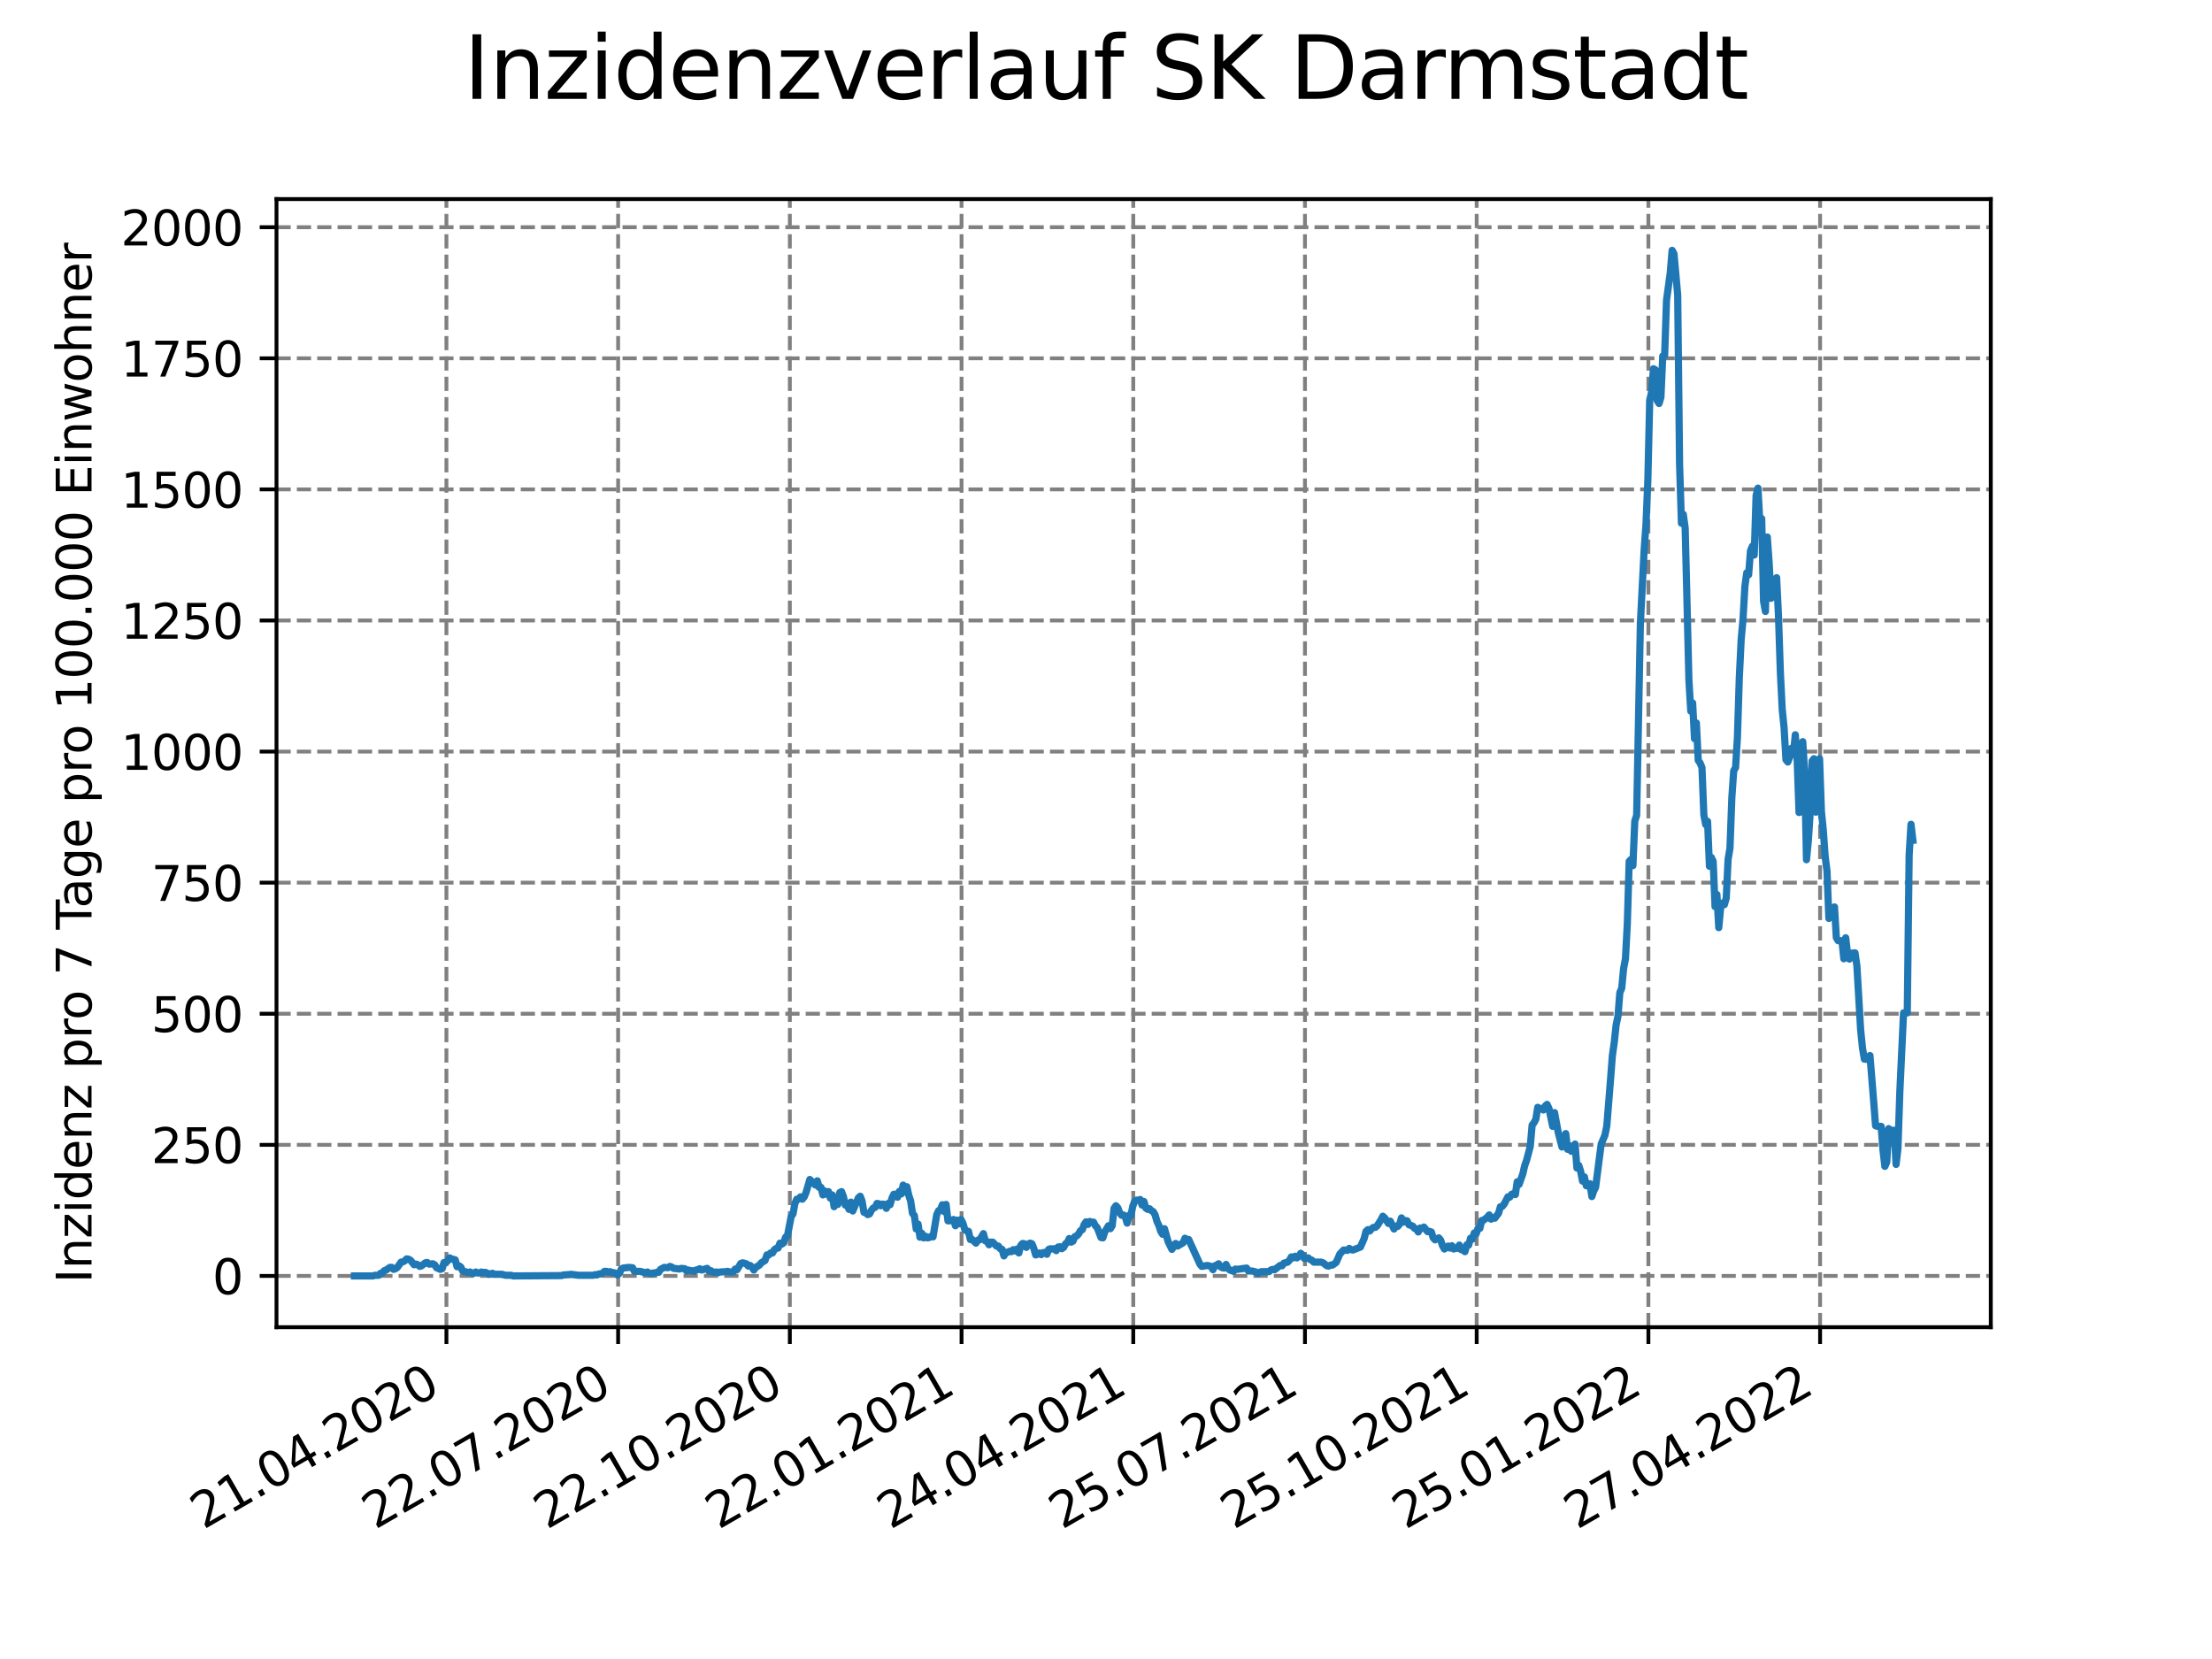 <?xml version="1.0" encoding="utf-8" standalone="no"?>
<!DOCTYPE svg PUBLIC "-//W3C//DTD SVG 1.1//EN"
  "http://www.w3.org/Graphics/SVG/1.1/DTD/svg11.dtd">
<svg xmlns:xlink="http://www.w3.org/1999/xlink" width="460.8pt" height="345.6pt" viewBox="0 0 460.8 345.6" xmlns="http://www.w3.org/2000/svg" version="1.1">
 <defs>
  <style type="text/css">*{stroke-linejoin: round; stroke-linecap: butt}</style>
 </defs>
 <g id="figure_1">
  <g id="patch_1">
   <path d="M 0 345.6 
L 460.8 345.6 
L 460.8 0 
L 0 0 
z
" style="fill: #ffffff"/>
  </g>
  <g id="axes_1">
   <g id="patch_2">
    <path d="M 57.6 276.48 
L 414.72 276.48 
L 414.72 41.472 
L 57.6 41.472 
z
" style="fill: #ffffff"/>
   </g>
   <g id="matplotlib.axis_1">
    <g id="xtick_1">
     <g id="line2d_1">
      <path d="M 92.998 276.48 
L 92.998 41.472 
" clip-path="url(#paf89549f60)" style="fill: none; stroke-dasharray: 2.96,1.28; stroke-dashoffset: 0; stroke: #808080; stroke-width: 0.8"/>
     </g>
     <g id="line2d_2">
      <defs>
       <path id="m3ae1a013dd" d="M 0 0 
L 0 3.5 
" style="stroke: #000000; stroke-width: 0.8"/>
      </defs>
      <g>
       <use xlink:href="#m3ae1a013dd" x="92.998" y="276.48" style="stroke: #000000; stroke-width: 0.8"/>
      </g>
     </g>
     <g id="text_1">
      <!-- 21.04.2020 -->
      <g transform="translate(42.373 318.689)rotate(-30)scale(0.1 -0.1)">
       <defs>
        <path id="DejaVuSans-32" d="M 1228 531 
L 3431 531 
L 3431 0 
L 469 0 
L 469 531 
Q 828 903 1448 1529 
Q 2069 2156 2228 2338 
Q 2531 2678 2651 2914 
Q 2772 3150 2772 3378 
Q 2772 3750 2511 3984 
Q 2250 4219 1831 4219 
Q 1534 4219 1204 4116 
Q 875 4013 500 3803 
L 500 4441 
Q 881 4594 1212 4672 
Q 1544 4750 1819 4750 
Q 2544 4750 2975 4387 
Q 3406 4025 3406 3419 
Q 3406 3131 3298 2873 
Q 3191 2616 2906 2266 
Q 2828 2175 2409 1742 
Q 1991 1309 1228 531 
z
" transform="scale(0.016)"/>
        <path id="DejaVuSans-31" d="M 794 531 
L 1825 531 
L 1825 4091 
L 703 3866 
L 703 4441 
L 1819 4666 
L 2450 4666 
L 2450 531 
L 3481 531 
L 3481 0 
L 794 0 
L 794 531 
z
" transform="scale(0.016)"/>
        <path id="DejaVuSans-2e" d="M 684 794 
L 1344 794 
L 1344 0 
L 684 0 
L 684 794 
z
" transform="scale(0.016)"/>
        <path id="DejaVuSans-30" d="M 2034 4250 
Q 1547 4250 1301 3770 
Q 1056 3291 1056 2328 
Q 1056 1369 1301 889 
Q 1547 409 2034 409 
Q 2525 409 2770 889 
Q 3016 1369 3016 2328 
Q 3016 3291 2770 3770 
Q 2525 4250 2034 4250 
z
M 2034 4750 
Q 2819 4750 3233 4129 
Q 3647 3509 3647 2328 
Q 3647 1150 3233 529 
Q 2819 -91 2034 -91 
Q 1250 -91 836 529 
Q 422 1150 422 2328 
Q 422 3509 836 4129 
Q 1250 4750 2034 4750 
z
" transform="scale(0.016)"/>
        <path id="DejaVuSans-34" d="M 2419 4116 
L 825 1625 
L 2419 1625 
L 2419 4116 
z
M 2253 4666 
L 3047 4666 
L 3047 1625 
L 3713 1625 
L 3713 1100 
L 3047 1100 
L 3047 0 
L 2419 0 
L 2419 1100 
L 313 1100 
L 313 1709 
L 2253 4666 
z
" transform="scale(0.016)"/>
       </defs>
       <use xlink:href="#DejaVuSans-32"/>
       <use xlink:href="#DejaVuSans-31" x="63.623"/>
       <use xlink:href="#DejaVuSans-2e" x="127.246"/>
       <use xlink:href="#DejaVuSans-30" x="159.033"/>
       <use xlink:href="#DejaVuSans-34" x="222.656"/>
       <use xlink:href="#DejaVuSans-2e" x="286.279"/>
       <use xlink:href="#DejaVuSans-32" x="318.066"/>
       <use xlink:href="#DejaVuSans-30" x="381.689"/>
       <use xlink:href="#DejaVuSans-32" x="445.312"/>
       <use xlink:href="#DejaVuSans-30" x="508.936"/>
      </g>
     </g>
    </g>
    <g id="xtick_2">
     <g id="line2d_3">
      <path d="M 128.768 276.48 
L 128.768 41.472 
" clip-path="url(#paf89549f60)" style="fill: none; stroke-dasharray: 2.96,1.28; stroke-dashoffset: 0; stroke: #808080; stroke-width: 0.8"/>
     </g>
     <g id="line2d_4">
      <g>
       <use xlink:href="#m3ae1a013dd" x="128.768" y="276.48" style="stroke: #000000; stroke-width: 0.8"/>
      </g>
     </g>
     <g id="text_2">
      <!-- 22.07.2020 -->
      <g transform="translate(78.143 318.689)rotate(-30)scale(0.1 -0.1)">
       <defs>
        <path id="DejaVuSans-37" d="M 525 4666 
L 3525 4666 
L 3525 4397 
L 1831 0 
L 1172 0 
L 2766 4134 
L 525 4134 
L 525 4666 
z
" transform="scale(0.016)"/>
       </defs>
       <use xlink:href="#DejaVuSans-32"/>
       <use xlink:href="#DejaVuSans-32" x="63.623"/>
       <use xlink:href="#DejaVuSans-2e" x="127.246"/>
       <use xlink:href="#DejaVuSans-30" x="159.033"/>
       <use xlink:href="#DejaVuSans-37" x="222.656"/>
       <use xlink:href="#DejaVuSans-2e" x="286.279"/>
       <use xlink:href="#DejaVuSans-32" x="318.066"/>
       <use xlink:href="#DejaVuSans-30" x="381.689"/>
       <use xlink:href="#DejaVuSans-32" x="445.312"/>
       <use xlink:href="#DejaVuSans-30" x="508.936"/>
      </g>
     </g>
    </g>
    <g id="xtick_3">
     <g id="line2d_5">
      <path d="M 164.538 276.48 
L 164.538 41.472 
" clip-path="url(#paf89549f60)" style="fill: none; stroke-dasharray: 2.96,1.28; stroke-dashoffset: 0; stroke: #808080; stroke-width: 0.8"/>
     </g>
     <g id="line2d_6">
      <g>
       <use xlink:href="#m3ae1a013dd" x="164.538" y="276.48" style="stroke: #000000; stroke-width: 0.8"/>
      </g>
     </g>
     <g id="text_3">
      <!-- 22.10.2020 -->
      <g transform="translate(113.913 318.689)rotate(-30)scale(0.1 -0.1)">
       <use xlink:href="#DejaVuSans-32"/>
       <use xlink:href="#DejaVuSans-32" x="63.623"/>
       <use xlink:href="#DejaVuSans-2e" x="127.246"/>
       <use xlink:href="#DejaVuSans-31" x="159.033"/>
       <use xlink:href="#DejaVuSans-30" x="222.656"/>
       <use xlink:href="#DejaVuSans-2e" x="286.279"/>
       <use xlink:href="#DejaVuSans-32" x="318.066"/>
       <use xlink:href="#DejaVuSans-30" x="381.689"/>
       <use xlink:href="#DejaVuSans-32" x="445.312"/>
       <use xlink:href="#DejaVuSans-30" x="508.936"/>
      </g>
     </g>
    </g>
    <g id="xtick_4">
     <g id="line2d_7">
      <path d="M 200.309 276.48 
L 200.309 41.472 
" clip-path="url(#paf89549f60)" style="fill: none; stroke-dasharray: 2.96,1.28; stroke-dashoffset: 0; stroke: #808080; stroke-width: 0.8"/>
     </g>
     <g id="line2d_8">
      <g>
       <use xlink:href="#m3ae1a013dd" x="200.309" y="276.48" style="stroke: #000000; stroke-width: 0.8"/>
      </g>
     </g>
     <g id="text_4">
      <!-- 22.01.2021 -->
      <g transform="translate(149.683 318.689)rotate(-30)scale(0.1 -0.1)">
       <use xlink:href="#DejaVuSans-32"/>
       <use xlink:href="#DejaVuSans-32" x="63.623"/>
       <use xlink:href="#DejaVuSans-2e" x="127.246"/>
       <use xlink:href="#DejaVuSans-30" x="159.033"/>
       <use xlink:href="#DejaVuSans-31" x="222.656"/>
       <use xlink:href="#DejaVuSans-2e" x="286.279"/>
       <use xlink:href="#DejaVuSans-32" x="318.066"/>
       <use xlink:href="#DejaVuSans-30" x="381.689"/>
       <use xlink:href="#DejaVuSans-32" x="445.312"/>
       <use xlink:href="#DejaVuSans-31" x="508.936"/>
      </g>
     </g>
    </g>
    <g id="xtick_5">
     <g id="line2d_9">
      <path d="M 236.079 276.48 
L 236.079 41.472 
" clip-path="url(#paf89549f60)" style="fill: none; stroke-dasharray: 2.96,1.28; stroke-dashoffset: 0; stroke: #808080; stroke-width: 0.8"/>
     </g>
     <g id="line2d_10">
      <g>
       <use xlink:href="#m3ae1a013dd" x="236.079" y="276.48" style="stroke: #000000; stroke-width: 0.8"/>
      </g>
     </g>
     <g id="text_5">
      <!-- 24.04.2021 -->
      <g transform="translate(185.454 318.689)rotate(-30)scale(0.1 -0.1)">
       <use xlink:href="#DejaVuSans-32"/>
       <use xlink:href="#DejaVuSans-34" x="63.623"/>
       <use xlink:href="#DejaVuSans-2e" x="127.246"/>
       <use xlink:href="#DejaVuSans-30" x="159.033"/>
       <use xlink:href="#DejaVuSans-34" x="222.656"/>
       <use xlink:href="#DejaVuSans-2e" x="286.279"/>
       <use xlink:href="#DejaVuSans-32" x="318.066"/>
       <use xlink:href="#DejaVuSans-30" x="381.689"/>
       <use xlink:href="#DejaVuSans-32" x="445.312"/>
       <use xlink:href="#DejaVuSans-31" x="508.936"/>
      </g>
     </g>
    </g>
    <g id="xtick_6">
     <g id="line2d_11">
      <path d="M 271.849 276.48 
L 271.849 41.472 
" clip-path="url(#paf89549f60)" style="fill: none; stroke-dasharray: 2.96,1.28; stroke-dashoffset: 0; stroke: #808080; stroke-width: 0.8"/>
     </g>
     <g id="line2d_12">
      <g>
       <use xlink:href="#m3ae1a013dd" x="271.849" y="276.48" style="stroke: #000000; stroke-width: 0.8"/>
      </g>
     </g>
     <g id="text_6">
      <!-- 25.07.2021 -->
      <g transform="translate(221.224 318.689)rotate(-30)scale(0.1 -0.1)">
       <defs>
        <path id="DejaVuSans-35" d="M 691 4666 
L 3169 4666 
L 3169 4134 
L 1269 4134 
L 1269 2991 
Q 1406 3038 1543 3061 
Q 1681 3084 1819 3084 
Q 2600 3084 3056 2656 
Q 3513 2228 3513 1497 
Q 3513 744 3044 326 
Q 2575 -91 1722 -91 
Q 1428 -91 1123 -41 
Q 819 9 494 109 
L 494 744 
Q 775 591 1075 516 
Q 1375 441 1709 441 
Q 2250 441 2565 725 
Q 2881 1009 2881 1497 
Q 2881 1984 2565 2268 
Q 2250 2553 1709 2553 
Q 1456 2553 1204 2497 
Q 953 2441 691 2322 
L 691 4666 
z
" transform="scale(0.016)"/>
       </defs>
       <use xlink:href="#DejaVuSans-32"/>
       <use xlink:href="#DejaVuSans-35" x="63.623"/>
       <use xlink:href="#DejaVuSans-2e" x="127.246"/>
       <use xlink:href="#DejaVuSans-30" x="159.033"/>
       <use xlink:href="#DejaVuSans-37" x="222.656"/>
       <use xlink:href="#DejaVuSans-2e" x="286.279"/>
       <use xlink:href="#DejaVuSans-32" x="318.066"/>
       <use xlink:href="#DejaVuSans-30" x="381.689"/>
       <use xlink:href="#DejaVuSans-32" x="445.312"/>
       <use xlink:href="#DejaVuSans-31" x="508.936"/>
      </g>
     </g>
    </g>
    <g id="xtick_7">
     <g id="line2d_13">
      <path d="M 307.62 276.48 
L 307.62 41.472 
" clip-path="url(#paf89549f60)" style="fill: none; stroke-dasharray: 2.96,1.28; stroke-dashoffset: 0; stroke: #808080; stroke-width: 0.8"/>
     </g>
     <g id="line2d_14">
      <g>
       <use xlink:href="#m3ae1a013dd" x="307.62" y="276.48" style="stroke: #000000; stroke-width: 0.8"/>
      </g>
     </g>
     <g id="text_7">
      <!-- 25.10.2021 -->
      <g transform="translate(256.994 318.689)rotate(-30)scale(0.1 -0.1)">
       <use xlink:href="#DejaVuSans-32"/>
       <use xlink:href="#DejaVuSans-35" x="63.623"/>
       <use xlink:href="#DejaVuSans-2e" x="127.246"/>
       <use xlink:href="#DejaVuSans-31" x="159.033"/>
       <use xlink:href="#DejaVuSans-30" x="222.656"/>
       <use xlink:href="#DejaVuSans-2e" x="286.279"/>
       <use xlink:href="#DejaVuSans-32" x="318.066"/>
       <use xlink:href="#DejaVuSans-30" x="381.689"/>
       <use xlink:href="#DejaVuSans-32" x="445.312"/>
       <use xlink:href="#DejaVuSans-31" x="508.936"/>
      </g>
     </g>
    </g>
    <g id="xtick_8">
     <g id="line2d_15">
      <path d="M 343.39 276.48 
L 343.39 41.472 
" clip-path="url(#paf89549f60)" style="fill: none; stroke-dasharray: 2.96,1.28; stroke-dashoffset: 0; stroke: #808080; stroke-width: 0.8"/>
     </g>
     <g id="line2d_16">
      <g>
       <use xlink:href="#m3ae1a013dd" x="343.39" y="276.48" style="stroke: #000000; stroke-width: 0.8"/>
      </g>
     </g>
     <g id="text_8">
      <!-- 25.01.2022 -->
      <g transform="translate(292.765 318.689)rotate(-30)scale(0.1 -0.1)">
       <use xlink:href="#DejaVuSans-32"/>
       <use xlink:href="#DejaVuSans-35" x="63.623"/>
       <use xlink:href="#DejaVuSans-2e" x="127.246"/>
       <use xlink:href="#DejaVuSans-30" x="159.033"/>
       <use xlink:href="#DejaVuSans-31" x="222.656"/>
       <use xlink:href="#DejaVuSans-2e" x="286.279"/>
       <use xlink:href="#DejaVuSans-32" x="318.066"/>
       <use xlink:href="#DejaVuSans-30" x="381.689"/>
       <use xlink:href="#DejaVuSans-32" x="445.312"/>
       <use xlink:href="#DejaVuSans-32" x="508.936"/>
      </g>
     </g>
    </g>
    <g id="xtick_9">
     <g id="line2d_17">
      <path d="M 379.16 276.48 
L 379.16 41.472 
" clip-path="url(#paf89549f60)" style="fill: none; stroke-dasharray: 2.96,1.28; stroke-dashoffset: 0; stroke: #808080; stroke-width: 0.8"/>
     </g>
     <g id="line2d_18">
      <g>
       <use xlink:href="#m3ae1a013dd" x="379.16" y="276.48" style="stroke: #000000; stroke-width: 0.8"/>
      </g>
     </g>
     <g id="text_9">
      <!-- 27.04.2022 -->
      <g transform="translate(328.535 318.689)rotate(-30)scale(0.1 -0.1)">
       <use xlink:href="#DejaVuSans-32"/>
       <use xlink:href="#DejaVuSans-37" x="63.623"/>
       <use xlink:href="#DejaVuSans-2e" x="127.246"/>
       <use xlink:href="#DejaVuSans-30" x="159.033"/>
       <use xlink:href="#DejaVuSans-34" x="222.656"/>
       <use xlink:href="#DejaVuSans-2e" x="286.279"/>
       <use xlink:href="#DejaVuSans-32" x="318.066"/>
       <use xlink:href="#DejaVuSans-30" x="381.689"/>
       <use xlink:href="#DejaVuSans-32" x="445.312"/>
       <use xlink:href="#DejaVuSans-32" x="508.936"/>
      </g>
     </g>
    </g>
   </g>
   <g id="matplotlib.axis_2">
    <g id="ytick_1">
     <g id="line2d_19">
      <path d="M 57.6 265.798 
L 414.72 265.798 
" clip-path="url(#paf89549f60)" style="fill: none; stroke-dasharray: 2.96,1.28; stroke-dashoffset: 0; stroke: #808080; stroke-width: 0.8"/>
     </g>
     <g id="line2d_20">
      <defs>
       <path id="m8ace12de98" d="M 0 0 
L -3.5 0 
" style="stroke: #000000; stroke-width: 0.8"/>
      </defs>
      <g>
       <use xlink:href="#m8ace12de98" x="57.6" y="265.798" style="stroke: #000000; stroke-width: 0.8"/>
      </g>
     </g>
     <g id="text_10">
      <!-- 0 -->
      <g transform="translate(44.237 269.597)scale(0.1 -0.1)">
       <use xlink:href="#DejaVuSans-30"/>
      </g>
     </g>
    </g>
    <g id="ytick_2">
     <g id="line2d_21">
      <path d="M 57.6 238.49 
L 414.72 238.49 
" clip-path="url(#paf89549f60)" style="fill: none; stroke-dasharray: 2.96,1.28; stroke-dashoffset: 0; stroke: #808080; stroke-width: 0.8"/>
     </g>
     <g id="line2d_22">
      <g>
       <use xlink:href="#m8ace12de98" x="57.6" y="238.49" style="stroke: #000000; stroke-width: 0.8"/>
      </g>
     </g>
     <g id="text_11">
      <!-- 250 -->
      <g transform="translate(31.512 242.289)scale(0.1 -0.1)">
       <use xlink:href="#DejaVuSans-32"/>
       <use xlink:href="#DejaVuSans-35" x="63.623"/>
       <use xlink:href="#DejaVuSans-30" x="127.246"/>
      </g>
     </g>
    </g>
    <g id="ytick_3">
     <g id="line2d_23">
      <path d="M 57.6 211.182 
L 414.72 211.182 
" clip-path="url(#paf89549f60)" style="fill: none; stroke-dasharray: 2.96,1.28; stroke-dashoffset: 0; stroke: #808080; stroke-width: 0.8"/>
     </g>
     <g id="line2d_24">
      <g>
       <use xlink:href="#m8ace12de98" x="57.6" y="211.182" style="stroke: #000000; stroke-width: 0.8"/>
      </g>
     </g>
     <g id="text_12">
      <!-- 500 -->
      <g transform="translate(31.512 214.981)scale(0.1 -0.1)">
       <use xlink:href="#DejaVuSans-35"/>
       <use xlink:href="#DejaVuSans-30" x="63.623"/>
       <use xlink:href="#DejaVuSans-30" x="127.246"/>
      </g>
     </g>
    </g>
    <g id="ytick_4">
     <g id="line2d_25">
      <path d="M 57.6 183.874 
L 414.72 183.874 
" clip-path="url(#paf89549f60)" style="fill: none; stroke-dasharray: 2.96,1.28; stroke-dashoffset: 0; stroke: #808080; stroke-width: 0.8"/>
     </g>
     <g id="line2d_26">
      <g>
       <use xlink:href="#m8ace12de98" x="57.6" y="183.874" style="stroke: #000000; stroke-width: 0.8"/>
      </g>
     </g>
     <g id="text_13">
      <!-- 750 -->
      <g transform="translate(31.512 187.673)scale(0.1 -0.1)">
       <use xlink:href="#DejaVuSans-37"/>
       <use xlink:href="#DejaVuSans-35" x="63.623"/>
       <use xlink:href="#DejaVuSans-30" x="127.246"/>
      </g>
     </g>
    </g>
    <g id="ytick_5">
     <g id="line2d_27">
      <path d="M 57.6 156.566 
L 414.72 156.566 
" clip-path="url(#paf89549f60)" style="fill: none; stroke-dasharray: 2.96,1.28; stroke-dashoffset: 0; stroke: #808080; stroke-width: 0.8"/>
     </g>
     <g id="line2d_28">
      <g>
       <use xlink:href="#m8ace12de98" x="57.6" y="156.566" style="stroke: #000000; stroke-width: 0.8"/>
      </g>
     </g>
     <g id="text_14">
      <!-- 1000 -->
      <g transform="translate(25.15 160.365)scale(0.1 -0.1)">
       <use xlink:href="#DejaVuSans-31"/>
       <use xlink:href="#DejaVuSans-30" x="63.623"/>
       <use xlink:href="#DejaVuSans-30" x="127.246"/>
       <use xlink:href="#DejaVuSans-30" x="190.869"/>
      </g>
     </g>
    </g>
    <g id="ytick_6">
     <g id="line2d_29">
      <path d="M 57.6 129.258 
L 414.72 129.258 
" clip-path="url(#paf89549f60)" style="fill: none; stroke-dasharray: 2.96,1.28; stroke-dashoffset: 0; stroke: #808080; stroke-width: 0.8"/>
     </g>
     <g id="line2d_30">
      <g>
       <use xlink:href="#m8ace12de98" x="57.6" y="129.258" style="stroke: #000000; stroke-width: 0.8"/>
      </g>
     </g>
     <g id="text_15">
      <!-- 1250 -->
      <g transform="translate(25.15 133.057)scale(0.1 -0.1)">
       <use xlink:href="#DejaVuSans-31"/>
       <use xlink:href="#DejaVuSans-32" x="63.623"/>
       <use xlink:href="#DejaVuSans-35" x="127.246"/>
       <use xlink:href="#DejaVuSans-30" x="190.869"/>
      </g>
     </g>
    </g>
    <g id="ytick_7">
     <g id="line2d_31">
      <path d="M 57.6 101.949 
L 414.72 101.949 
" clip-path="url(#paf89549f60)" style="fill: none; stroke-dasharray: 2.96,1.28; stroke-dashoffset: 0; stroke: #808080; stroke-width: 0.8"/>
     </g>
     <g id="line2d_32">
      <g>
       <use xlink:href="#m8ace12de98" x="57.6" y="101.949" style="stroke: #000000; stroke-width: 0.8"/>
      </g>
     </g>
     <g id="text_16">
      <!-- 1500 -->
      <g transform="translate(25.15 105.749)scale(0.1 -0.1)">
       <use xlink:href="#DejaVuSans-31"/>
       <use xlink:href="#DejaVuSans-35" x="63.623"/>
       <use xlink:href="#DejaVuSans-30" x="127.246"/>
       <use xlink:href="#DejaVuSans-30" x="190.869"/>
      </g>
     </g>
    </g>
    <g id="ytick_8">
     <g id="line2d_33">
      <path d="M 57.6 74.641 
L 414.72 74.641 
" clip-path="url(#paf89549f60)" style="fill: none; stroke-dasharray: 2.96,1.28; stroke-dashoffset: 0; stroke: #808080; stroke-width: 0.8"/>
     </g>
     <g id="line2d_34">
      <g>
       <use xlink:href="#m8ace12de98" x="57.6" y="74.641" style="stroke: #000000; stroke-width: 0.8"/>
      </g>
     </g>
     <g id="text_17">
      <!-- 1750 -->
      <g transform="translate(25.15 78.441)scale(0.1 -0.1)">
       <use xlink:href="#DejaVuSans-31"/>
       <use xlink:href="#DejaVuSans-37" x="63.623"/>
       <use xlink:href="#DejaVuSans-35" x="127.246"/>
       <use xlink:href="#DejaVuSans-30" x="190.869"/>
      </g>
     </g>
    </g>
    <g id="ytick_9">
     <g id="line2d_35">
      <path d="M 57.6 47.333 
L 414.72 47.333 
" clip-path="url(#paf89549f60)" style="fill: none; stroke-dasharray: 2.96,1.28; stroke-dashoffset: 0; stroke: #808080; stroke-width: 0.8"/>
     </g>
     <g id="line2d_36">
      <g>
       <use xlink:href="#m8ace12de98" x="57.6" y="47.333" style="stroke: #000000; stroke-width: 0.8"/>
      </g>
     </g>
     <g id="text_18">
      <!-- 2000 -->
      <g transform="translate(25.15 51.133)scale(0.1 -0.1)">
       <use xlink:href="#DejaVuSans-32"/>
       <use xlink:href="#DejaVuSans-30" x="63.623"/>
       <use xlink:href="#DejaVuSans-30" x="127.246"/>
       <use xlink:href="#DejaVuSans-30" x="190.869"/>
      </g>
     </g>
    </g>
    <g id="text_19">
     <!-- Inzidenz pro 7 Tage pro 100.000 Einwohner -->
     <g transform="translate(19.07 267.301)rotate(-90)scale(0.1 -0.1)">
      <defs>
       <path id="DejaVuSans-49" d="M 628 4666 
L 1259 4666 
L 1259 0 
L 628 0 
L 628 4666 
z
" transform="scale(0.016)"/>
       <path id="DejaVuSans-6e" d="M 3513 2113 
L 3513 0 
L 2938 0 
L 2938 2094 
Q 2938 2591 2744 2837 
Q 2550 3084 2163 3084 
Q 1697 3084 1428 2787 
Q 1159 2491 1159 1978 
L 1159 0 
L 581 0 
L 581 3500 
L 1159 3500 
L 1159 2956 
Q 1366 3272 1645 3428 
Q 1925 3584 2291 3584 
Q 2894 3584 3203 3211 
Q 3513 2838 3513 2113 
z
" transform="scale(0.016)"/>
       <path id="DejaVuSans-7a" d="M 353 3500 
L 3084 3500 
L 3084 2975 
L 922 459 
L 3084 459 
L 3084 0 
L 275 0 
L 275 525 
L 2438 3041 
L 353 3041 
L 353 3500 
z
" transform="scale(0.016)"/>
       <path id="DejaVuSans-69" d="M 603 3500 
L 1178 3500 
L 1178 0 
L 603 0 
L 603 3500 
z
M 603 4863 
L 1178 4863 
L 1178 4134 
L 603 4134 
L 603 4863 
z
" transform="scale(0.016)"/>
       <path id="DejaVuSans-64" d="M 2906 2969 
L 2906 4863 
L 3481 4863 
L 3481 0 
L 2906 0 
L 2906 525 
Q 2725 213 2448 61 
Q 2172 -91 1784 -91 
Q 1150 -91 751 415 
Q 353 922 353 1747 
Q 353 2572 751 3078 
Q 1150 3584 1784 3584 
Q 2172 3584 2448 3432 
Q 2725 3281 2906 2969 
z
M 947 1747 
Q 947 1113 1208 752 
Q 1469 391 1925 391 
Q 2381 391 2643 752 
Q 2906 1113 2906 1747 
Q 2906 2381 2643 2742 
Q 2381 3103 1925 3103 
Q 1469 3103 1208 2742 
Q 947 2381 947 1747 
z
" transform="scale(0.016)"/>
       <path id="DejaVuSans-65" d="M 3597 1894 
L 3597 1613 
L 953 1613 
Q 991 1019 1311 708 
Q 1631 397 2203 397 
Q 2534 397 2845 478 
Q 3156 559 3463 722 
L 3463 178 
Q 3153 47 2828 -22 
Q 2503 -91 2169 -91 
Q 1331 -91 842 396 
Q 353 884 353 1716 
Q 353 2575 817 3079 
Q 1281 3584 2069 3584 
Q 2775 3584 3186 3129 
Q 3597 2675 3597 1894 
z
M 3022 2063 
Q 3016 2534 2758 2815 
Q 2500 3097 2075 3097 
Q 1594 3097 1305 2825 
Q 1016 2553 972 2059 
L 3022 2063 
z
" transform="scale(0.016)"/>
       <path id="DejaVuSans-20" transform="scale(0.016)"/>
       <path id="DejaVuSans-70" d="M 1159 525 
L 1159 -1331 
L 581 -1331 
L 581 3500 
L 1159 3500 
L 1159 2969 
Q 1341 3281 1617 3432 
Q 1894 3584 2278 3584 
Q 2916 3584 3314 3078 
Q 3713 2572 3713 1747 
Q 3713 922 3314 415 
Q 2916 -91 2278 -91 
Q 1894 -91 1617 61 
Q 1341 213 1159 525 
z
M 3116 1747 
Q 3116 2381 2855 2742 
Q 2594 3103 2138 3103 
Q 1681 3103 1420 2742 
Q 1159 2381 1159 1747 
Q 1159 1113 1420 752 
Q 1681 391 2138 391 
Q 2594 391 2855 752 
Q 3116 1113 3116 1747 
z
" transform="scale(0.016)"/>
       <path id="DejaVuSans-72" d="M 2631 2963 
Q 2534 3019 2420 3045 
Q 2306 3072 2169 3072 
Q 1681 3072 1420 2755 
Q 1159 2438 1159 1844 
L 1159 0 
L 581 0 
L 581 3500 
L 1159 3500 
L 1159 2956 
Q 1341 3275 1631 3429 
Q 1922 3584 2338 3584 
Q 2397 3584 2469 3576 
Q 2541 3569 2628 3553 
L 2631 2963 
z
" transform="scale(0.016)"/>
       <path id="DejaVuSans-6f" d="M 1959 3097 
Q 1497 3097 1228 2736 
Q 959 2375 959 1747 
Q 959 1119 1226 758 
Q 1494 397 1959 397 
Q 2419 397 2687 759 
Q 2956 1122 2956 1747 
Q 2956 2369 2687 2733 
Q 2419 3097 1959 3097 
z
M 1959 3584 
Q 2709 3584 3137 3096 
Q 3566 2609 3566 1747 
Q 3566 888 3137 398 
Q 2709 -91 1959 -91 
Q 1206 -91 779 398 
Q 353 888 353 1747 
Q 353 2609 779 3096 
Q 1206 3584 1959 3584 
z
" transform="scale(0.016)"/>
       <path id="DejaVuSans-54" d="M -19 4666 
L 3928 4666 
L 3928 4134 
L 2272 4134 
L 2272 0 
L 1638 0 
L 1638 4134 
L -19 4134 
L -19 4666 
z
" transform="scale(0.016)"/>
       <path id="DejaVuSans-61" d="M 2194 1759 
Q 1497 1759 1228 1600 
Q 959 1441 959 1056 
Q 959 750 1161 570 
Q 1363 391 1709 391 
Q 2188 391 2477 730 
Q 2766 1069 2766 1631 
L 2766 1759 
L 2194 1759 
z
M 3341 1997 
L 3341 0 
L 2766 0 
L 2766 531 
Q 2569 213 2275 61 
Q 1981 -91 1556 -91 
Q 1019 -91 701 211 
Q 384 513 384 1019 
Q 384 1609 779 1909 
Q 1175 2209 1959 2209 
L 2766 2209 
L 2766 2266 
Q 2766 2663 2505 2880 
Q 2244 3097 1772 3097 
Q 1472 3097 1187 3025 
Q 903 2953 641 2809 
L 641 3341 
Q 956 3463 1253 3523 
Q 1550 3584 1831 3584 
Q 2591 3584 2966 3190 
Q 3341 2797 3341 1997 
z
" transform="scale(0.016)"/>
       <path id="DejaVuSans-67" d="M 2906 1791 
Q 2906 2416 2648 2759 
Q 2391 3103 1925 3103 
Q 1463 3103 1205 2759 
Q 947 2416 947 1791 
Q 947 1169 1205 825 
Q 1463 481 1925 481 
Q 2391 481 2648 825 
Q 2906 1169 2906 1791 
z
M 3481 434 
Q 3481 -459 3084 -895 
Q 2688 -1331 1869 -1331 
Q 1566 -1331 1297 -1286 
Q 1028 -1241 775 -1147 
L 775 -588 
Q 1028 -725 1275 -790 
Q 1522 -856 1778 -856 
Q 2344 -856 2625 -561 
Q 2906 -266 2906 331 
L 2906 616 
Q 2728 306 2450 153 
Q 2172 0 1784 0 
Q 1141 0 747 490 
Q 353 981 353 1791 
Q 353 2603 747 3093 
Q 1141 3584 1784 3584 
Q 2172 3584 2450 3431 
Q 2728 3278 2906 2969 
L 2906 3500 
L 3481 3500 
L 3481 434 
z
" transform="scale(0.016)"/>
       <path id="DejaVuSans-45" d="M 628 4666 
L 3578 4666 
L 3578 4134 
L 1259 4134 
L 1259 2753 
L 3481 2753 
L 3481 2222 
L 1259 2222 
L 1259 531 
L 3634 531 
L 3634 0 
L 628 0 
L 628 4666 
z
" transform="scale(0.016)"/>
       <path id="DejaVuSans-77" d="M 269 3500 
L 844 3500 
L 1563 769 
L 2278 3500 
L 2956 3500 
L 3675 769 
L 4391 3500 
L 4966 3500 
L 4050 0 
L 3372 0 
L 2619 2869 
L 1863 0 
L 1184 0 
L 269 3500 
z
" transform="scale(0.016)"/>
       <path id="DejaVuSans-68" d="M 3513 2113 
L 3513 0 
L 2938 0 
L 2938 2094 
Q 2938 2591 2744 2837 
Q 2550 3084 2163 3084 
Q 1697 3084 1428 2787 
Q 1159 2491 1159 1978 
L 1159 0 
L 581 0 
L 581 4863 
L 1159 4863 
L 1159 2956 
Q 1366 3272 1645 3428 
Q 1925 3584 2291 3584 
Q 2894 3584 3203 3211 
Q 3513 2838 3513 2113 
z
" transform="scale(0.016)"/>
      </defs>
      <use xlink:href="#DejaVuSans-49"/>
      <use xlink:href="#DejaVuSans-6e" x="29.492"/>
      <use xlink:href="#DejaVuSans-7a" x="92.871"/>
      <use xlink:href="#DejaVuSans-69" x="145.361"/>
      <use xlink:href="#DejaVuSans-64" x="173.145"/>
      <use xlink:href="#DejaVuSans-65" x="236.621"/>
      <use xlink:href="#DejaVuSans-6e" x="298.145"/>
      <use xlink:href="#DejaVuSans-7a" x="361.523"/>
      <use xlink:href="#DejaVuSans-20" x="414.014"/>
      <use xlink:href="#DejaVuSans-70" x="445.801"/>
      <use xlink:href="#DejaVuSans-72" x="509.277"/>
      <use xlink:href="#DejaVuSans-6f" x="548.141"/>
      <use xlink:href="#DejaVuSans-20" x="609.322"/>
      <use xlink:href="#DejaVuSans-37" x="641.109"/>
      <use xlink:href="#DejaVuSans-20" x="704.732"/>
      <use xlink:href="#DejaVuSans-54" x="736.52"/>
      <use xlink:href="#DejaVuSans-61" x="781.104"/>
      <use xlink:href="#DejaVuSans-67" x="842.383"/>
      <use xlink:href="#DejaVuSans-65" x="905.859"/>
      <use xlink:href="#DejaVuSans-20" x="967.383"/>
      <use xlink:href="#DejaVuSans-70" x="999.17"/>
      <use xlink:href="#DejaVuSans-72" x="1062.646"/>
      <use xlink:href="#DejaVuSans-6f" x="1101.51"/>
      <use xlink:href="#DejaVuSans-20" x="1162.691"/>
      <use xlink:href="#DejaVuSans-31" x="1194.479"/>
      <use xlink:href="#DejaVuSans-30" x="1258.102"/>
      <use xlink:href="#DejaVuSans-30" x="1321.725"/>
      <use xlink:href="#DejaVuSans-2e" x="1385.348"/>
      <use xlink:href="#DejaVuSans-30" x="1417.135"/>
      <use xlink:href="#DejaVuSans-30" x="1480.758"/>
      <use xlink:href="#DejaVuSans-30" x="1544.381"/>
      <use xlink:href="#DejaVuSans-20" x="1608.004"/>
      <use xlink:href="#DejaVuSans-45" x="1639.791"/>
      <use xlink:href="#DejaVuSans-69" x="1702.975"/>
      <use xlink:href="#DejaVuSans-6e" x="1730.758"/>
      <use xlink:href="#DejaVuSans-77" x="1794.137"/>
      <use xlink:href="#DejaVuSans-6f" x="1875.924"/>
      <use xlink:href="#DejaVuSans-68" x="1937.105"/>
      <use xlink:href="#DejaVuSans-6e" x="2000.484"/>
      <use xlink:href="#DejaVuSans-65" x="2063.863"/>
      <use xlink:href="#DejaVuSans-72" x="2125.387"/>
     </g>
    </g>
   </g>
   <g id="line2d_37">
    <path d="M 73.833 265.798 
L 77.721 265.798 
L 78.11 265.661 
L 78.887 265.661 
L 79.276 265.251 
L 79.665 265.183 
L 80.054 264.705 
L 80.442 264.568 
L 81.22 264.021 
L 81.609 264.021 
L 81.998 264.431 
L 82.386 264.295 
L 82.775 264.021 
L 83.553 262.928 
L 83.942 262.86 
L 84.331 262.655 
L 84.719 262.245 
L 85.108 262.313 
L 85.497 262.518 
L 86.275 263.475 
L 86.663 263.338 
L 87.052 263.475 
L 87.441 263.816 
L 87.83 263.68 
L 88.607 263.065 
L 88.996 262.997 
L 89.385 263.338 
L 90.163 263.27 
L 90.551 263.475 
L 90.94 264.09 
L 91.718 264.431 
L 92.107 264.295 
L 92.496 262.997 
L 92.884 262.997 
L 93.273 262.655 
L 93.662 262.04 
L 94.051 262.245 
L 94.828 262.45 
L 95.217 263.885 
L 95.606 263.68 
L 95.995 263.953 
L 96.384 264.773 
L 97.161 264.978 
L 97.55 265.115 
L 97.939 264.978 
L 98.328 265.251 
L 98.716 265.251 
L 99.105 264.978 
L 99.494 265.183 
L 99.883 265.183 
L 100.272 264.978 
L 100.66 265.115 
L 101.049 265.046 
L 101.438 265.183 
L 101.827 265.456 
L 102.605 265.251 
L 102.993 265.456 
L 104.549 265.456 
L 105.326 265.661 
L 106.493 265.661 
L 106.881 265.798 
L 116.99 265.729 
L 117.379 265.593 
L 118.546 265.525 
L 118.934 265.456 
L 120.49 265.661 
L 123.6 265.661 
L 123.989 265.525 
L 124.378 265.593 
L 124.767 265.388 
L 125.155 265.388 
L 125.544 265.183 
L 125.933 264.841 
L 126.322 264.841 
L 126.711 264.978 
L 127.099 264.91 
L 127.488 265.115 
L 127.877 265.115 
L 128.266 265.251 
L 128.655 265.593 
L 129.043 265.251 
L 129.432 264.363 
L 129.821 264.158 
L 130.987 264.021 
L 131.765 264.09 
L 132.154 264.841 
L 133.32 264.841 
L 134.098 265.046 
L 134.487 265.115 
L 134.876 264.978 
L 135.264 265.251 
L 135.653 265.32 
L 136.042 265.183 
L 136.431 265.183 
L 136.82 265.046 
L 137.208 265.046 
L 137.597 264.431 
L 138.375 264.021 
L 139.152 264.09 
L 139.541 263.816 
L 139.93 263.953 
L 140.319 264.226 
L 141.096 264.295 
L 141.485 264.363 
L 141.874 264.226 
L 142.652 264.295 
L 143.041 264.773 
L 143.429 264.568 
L 143.818 264.705 
L 144.207 264.705 
L 144.596 264.841 
L 144.985 264.568 
L 145.373 264.5 
L 145.762 264.295 
L 146.151 264.568 
L 147.317 264.226 
L 147.706 264.841 
L 148.095 264.705 
L 148.484 264.978 
L 148.873 265.046 
L 149.261 264.978 
L 149.65 265.115 
L 150.039 264.978 
L 151.205 264.91 
L 151.594 264.841 
L 151.983 264.978 
L 152.761 264.978 
L 153.15 264.363 
L 153.538 264.5 
L 154.316 263.202 
L 154.705 263.065 
L 155.482 263.27 
L 155.871 263.748 
L 156.26 263.612 
L 156.649 263.953 
L 157.038 264.568 
L 157.426 264.021 
L 158.204 263.543 
L 158.593 263.065 
L 159.37 262.587 
L 159.759 261.425 
L 160.148 261.425 
L 160.537 261.015 
L 160.926 261.015 
L 161.314 260.332 
L 161.703 260.059 
L 162.092 259.99 
L 162.481 258.966 
L 162.87 259.171 
L 163.259 258.897 
L 163.647 257.736 
L 164.036 257.463 
L 164.814 253.431 
L 165.203 252.885 
L 165.591 250.699 
L 165.98 249.81 
L 166.369 249.81 
L 166.758 249.332 
L 167.147 249.81 
L 167.535 249.332 
L 167.924 248.376 
L 168.702 245.711 
L 169.868 246.873 
L 170.257 245.984 
L 170.646 247.351 
L 171.035 247.351 
L 171.423 248.922 
L 171.812 248.102 
L 172.201 248.786 
L 172.59 248.239 
L 172.979 249.605 
L 173.368 248.922 
L 173.756 251.382 
L 174.145 250.699 
L 174.534 250.904 
L 174.923 248.444 
L 175.312 248.239 
L 175.7 249.264 
L 176.089 251.04 
L 176.478 251.04 
L 176.867 251.928 
L 177.256 250.425 
L 177.644 252.27 
L 178.811 249.537 
L 179.2 249.196 
L 179.588 250.22 
L 179.977 252.543 
L 180.366 252.68 
L 180.755 253.022 
L 181.144 252.885 
L 181.532 252.133 
L 181.921 251.655 
L 182.31 251.518 
L 182.699 250.699 
L 183.088 250.767 
L 183.477 251.177 
L 183.865 250.835 
L 184.254 250.904 
L 184.643 251.723 
L 185.032 250.699 
L 185.421 250.972 
L 185.809 249.605 
L 186.198 248.786 
L 186.587 248.786 
L 186.976 249.4 
L 187.365 248.171 
L 187.753 248.717 
L 188.142 246.873 
L 188.531 248.307 
L 188.92 247.214 
L 189.309 248.991 
L 189.697 250.152 
L 190.086 252.748 
L 190.475 253.227 
L 190.864 256.028 
L 191.253 255.003 
L 191.642 257.736 
L 192.03 256.916 
L 192.419 257.872 
L 192.808 257.531 
L 193.197 257.872 
L 193.586 257.804 
L 193.974 257.531 
L 194.363 257.667 
L 195.141 253.022 
L 195.53 252.202 
L 195.918 251.997 
L 196.307 250.972 
L 196.696 252.407 
L 197.085 250.904 
L 197.474 254.32 
L 197.862 254.32 
L 198.64 254.046 
L 199.029 255.345 
L 199.418 254.183 
L 199.806 254.935 
L 200.195 254.046 
L 200.584 254.798 
L 200.973 256.096 
L 201.362 256.438 
L 201.751 256.506 
L 202.139 258.214 
L 202.528 258.214 
L 203.306 258.966 
L 203.695 258.351 
L 204.083 258.282 
L 204.861 256.984 
L 205.25 258.487 
L 205.639 258.624 
L 206.027 259.307 
L 206.416 258.761 
L 206.805 258.761 
L 207.583 259.58 
L 207.971 259.58 
L 208.36 260.127 
L 208.749 260.264 
L 209.138 261.63 
L 209.527 260.879 
L 209.915 260.879 
L 210.304 260.674 
L 210.693 260.742 
L 211.082 260.332 
L 211.471 260.605 
L 211.86 260.195 
L 212.248 261.015 
L 212.637 259.444 
L 213.026 259.034 
L 213.415 259.102 
L 213.804 259.854 
L 214.192 259.171 
L 214.581 258.966 
L 214.97 259.102 
L 215.359 260.059 
L 215.748 261.425 
L 216.136 261.289 
L 216.525 261.015 
L 216.914 261.357 
L 217.303 260.947 
L 217.692 260.879 
L 218.08 261.289 
L 218.469 260.264 
L 218.858 260.127 
L 219.247 260.195 
L 219.636 260.127 
L 220.024 260.537 
L 220.413 259.785 
L 220.802 259.717 
L 221.191 260.127 
L 221.58 259.854 
L 221.969 259.102 
L 222.357 258.829 
L 222.746 258.009 
L 223.135 258.761 
L 223.524 258.556 
L 223.913 257.599 
L 224.301 257.463 
L 224.69 257.053 
L 225.079 256.369 
L 225.468 256.164 
L 225.857 255.071 
L 226.245 254.525 
L 226.634 255.071 
L 227.023 254.456 
L 227.412 254.593 
L 227.801 254.593 
L 228.189 255.345 
L 228.578 255.754 
L 229.356 257.804 
L 229.745 257.872 
L 230.133 256.643 
L 230.911 255.345 
L 231.3 255.959 
L 231.689 255.345 
L 232.078 251.723 
L 232.466 251.177 
L 232.855 251.587 
L 233.244 252.612 
L 233.633 253.158 
L 234.022 253.09 
L 234.41 253.5 
L 234.799 254.798 
L 235.188 253.158 
L 235.577 253.295 
L 235.966 251.314 
L 236.354 250.289 
L 236.743 250.015 
L 237.132 250.015 
L 237.521 249.879 
L 237.91 251.04 
L 238.298 250.289 
L 238.687 251.655 
L 239.076 251.928 
L 239.465 251.792 
L 239.854 252.202 
L 240.242 252.407 
L 240.631 253.09 
L 241.02 254.456 
L 241.409 255.276 
L 241.798 256.506 
L 242.187 257.121 
L 242.575 255.959 
L 243.353 258.692 
L 244.131 260.264 
L 244.908 259.034 
L 245.297 259.58 
L 246.463 258.897 
L 246.852 257.941 
L 247.241 258.214 
L 247.63 258.214 
L 249.185 261.63 
L 249.963 263.338 
L 250.351 263.816 
L 251.518 263.612 
L 252.296 263.816 
L 252.684 264.5 
L 253.073 263.68 
L 253.462 263.543 
L 253.851 263.27 
L 254.24 263.885 
L 254.628 264.09 
L 255.017 264.158 
L 255.406 263.407 
L 255.795 264.226 
L 256.184 264.568 
L 256.961 264.841 
L 257.35 264.363 
L 257.739 264.431 
L 259.683 264.158 
L 260.072 264.773 
L 260.849 264.773 
L 261.627 264.978 
L 262.016 265.32 
L 262.405 265.046 
L 262.793 264.91 
L 264.349 264.91 
L 264.737 264.568 
L 265.126 264.431 
L 265.515 264.5 
L 266.681 263.612 
L 267.07 263.68 
L 267.459 263.133 
L 268.237 262.928 
L 268.625 262.518 
L 269.014 261.835 
L 269.403 262.04 
L 269.792 261.698 
L 270.181 262.04 
L 270.569 261.698 
L 270.958 261.084 
L 271.347 261.494 
L 271.736 262.177 
L 272.514 262.04 
L 272.902 262.382 
L 273.291 262.518 
L 273.68 262.928 
L 275.235 262.928 
L 275.624 263.065 
L 276.402 263.68 
L 276.79 263.748 
L 277.179 263.543 
L 277.568 263.543 
L 278.346 262.997 
L 279.123 261.22 
L 279.901 260.4 
L 280.678 260.469 
L 281.067 260.059 
L 281.456 260.332 
L 281.845 260.4 
L 283.4 259.785 
L 284.178 258.009 
L 284.567 256.506 
L 284.955 256.164 
L 285.344 256.438 
L 285.733 255.959 
L 286.122 255.686 
L 286.511 255.686 
L 286.899 255.345 
L 287.677 254.115 
L 288.066 253.363 
L 288.455 253.705 
L 289.232 254.866 
L 289.621 254.388 
L 290.399 256.028 
L 290.788 255.413 
L 291.176 255.481 
L 291.565 255.003 
L 291.954 253.705 
L 292.343 254.593 
L 292.732 254.251 
L 293.12 254.32 
L 293.509 255.14 
L 294.287 255.413 
L 294.676 255.891 
L 295.064 256.028 
L 295.453 256.643 
L 295.842 255.823 
L 296.231 255.891 
L 296.62 255.618 
L 297.397 256.574 
L 297.786 256.506 
L 298.175 256.643 
L 298.564 257.872 
L 298.952 258.282 
L 299.73 257.872 
L 300.119 258.351 
L 300.508 259.512 
L 300.897 260.195 
L 301.674 259.58 
L 302.063 259.99 
L 302.452 259.512 
L 302.841 260.195 
L 303.229 259.99 
L 303.618 260.059 
L 304.007 259.376 
L 304.396 260.332 
L 304.785 260.4 
L 305.173 260.742 
L 305.562 259.307 
L 305.951 259.376 
L 306.34 257.941 
L 306.729 258.146 
L 307.117 256.848 
L 307.506 257.053 
L 307.895 255.891 
L 308.284 255.891 
L 308.673 254.251 
L 309.061 254.183 
L 309.839 253.568 
L 310.228 253.09 
L 310.617 253.978 
L 311.006 253.636 
L 311.394 253.773 
L 312.172 252.748 
L 312.561 251.382 
L 312.95 251.314 
L 313.338 250.835 
L 314.116 249.332 
L 314.505 249.4 
L 314.894 248.786 
L 315.282 248.649 
L 315.671 248.854 
L 316.06 246.189 
L 316.449 246.736 
L 317.226 244.55 
L 317.615 242.842 
L 318.004 241.748 
L 318.782 238.811 
L 319.17 234.37 
L 319.559 233.891 
L 319.948 233.14 
L 320.337 230.68 
L 320.726 230.885 
L 321.115 230.953 
L 321.503 231.227 
L 321.892 230.407 
L 322.281 230.065 
L 322.67 230.885 
L 323.447 234.643 
L 323.836 231.773 
L 324.614 235.941 
L 325.391 238.947 
L 326.169 236.146 
L 326.558 239.425 
L 326.947 238.674 
L 327.335 239.835 
L 327.724 238.879 
L 328.113 238.332 
L 328.502 243.32 
L 328.891 242.773 
L 329.279 244.003 
L 329.668 246.053 
L 330.057 245.165 
L 330.446 247.009 
L 330.835 247.078 
L 331.224 246.599 
L 331.612 249.264 
L 332.001 248.102 
L 332.39 247.351 
L 333.556 238.332 
L 334.334 236.488 
L 334.723 234.575 
L 335.5 224.941 
L 335.889 219.885 
L 336.278 217.152 
L 336.667 213.531 
L 337.056 211.687 
L 337.444 206.767 
L 337.833 205.879 
L 338.222 201.78 
L 338.611 199.73 
L 339 192.42 
L 339.388 179.439 
L 339.777 179.029 
L 340.166 180.327 
L 340.555 171.035 
L 340.944 169.873 
L 341.721 129.837 
L 342.499 114.669 
L 342.888 109.272 
L 343.277 100.048 
L 343.665 83.446 
L 344.054 81.669 
L 344.443 76.819 
L 344.832 77.023 
L 345.221 83.446 
L 345.609 84.061 
L 345.998 82.763 
L 346.387 74.154 
L 346.776 74.086 
L 347.165 62.539 
L 347.942 56.868 
L 348.331 52.154 
L 348.72 52.837 
L 349.497 61.446 
L 349.886 96.632 
L 350.275 108.998 
L 350.664 107.154 
L 351.053 110.023 
L 351.83 141.656 
L 352.219 148.147 
L 352.608 146.439 
L 352.997 153.886 
L 353.386 150.607 
L 353.774 158.395 
L 354.163 158.942 
L 354.552 159.898 
L 354.941 169.737 
L 355.33 171.786 
L 355.718 171.103 
L 356.107 180.463 
L 356.496 178.619 
L 356.885 179.439 
L 357.274 188.867 
L 357.662 186.339 
L 358.051 193.24 
L 358.44 189.14 
L 358.829 188.115 
L 359.218 188.457 
L 359.606 187.091 
L 359.995 179.029 
L 360.384 176.706 
L 360.773 166.184 
L 361.162 160.582 
L 361.551 159.898 
L 361.939 153.544 
L 362.328 141.246 
L 362.717 133.253 
L 363.106 128.948 
L 363.495 122.116 
L 363.883 119.315 
L 364.272 119.725 
L 364.661 114.737 
L 365.05 113.781 
L 365.439 115.626 
L 365.827 103.259 
L 366.216 101.688 
L 366.605 108.725 
L 366.994 108.042 
L 367.383 125.259 
L 367.771 127.377 
L 368.16 111.868 
L 368.549 117.334 
L 368.938 124.644 
L 369.327 120.955 
L 369.715 124.166 
L 370.104 120.34 
L 370.493 128.333 
L 370.882 140.017 
L 371.271 147.805 
L 371.66 151.631 
L 372.048 158.259 
L 372.437 158.737 
L 372.826 157.712 
L 373.215 155.867 
L 373.604 157.165 
L 373.992 153.066 
L 374.381 158.259 
L 374.77 169.258 
L 375.159 169.122 
L 375.548 154.501 
L 375.936 160.787 
L 376.325 179.097 
L 376.714 175.066 
L 377.103 169.19 
L 377.492 158.532 
L 377.88 158.054 
L 378.269 169.19 
L 378.658 162.495 
L 379.047 158.054 
L 379.436 169.054 
L 379.824 172.948 
L 380.213 178.414 
L 380.602 181.488 
L 380.991 191.327 
L 381.38 189.96 
L 381.769 189.14 
L 382.157 188.935 
L 382.546 195.358 
L 382.935 195.972 
L 383.713 195.972 
L 384.101 199.73 
L 384.49 195.358 
L 384.879 198.637 
L 385.268 199.799 
L 385.657 198.569 
L 386.434 198.5 
L 386.823 201.165 
L 387.601 214.488 
L 387.989 218.314 
L 388.378 220.637 
L 389.156 220.705 
L 389.545 219.885 
L 390.322 229.45 
L 390.711 234.506 
L 391.1 234.643 
L 391.878 234.643 
L 392.266 239.63 
L 392.655 242.978 
L 393.044 242.09 
L 393.433 235.121 
L 393.822 235.463 
L 394.599 235.463 
L 394.988 242.568 
L 395.377 239.22 
L 395.766 227.537 
L 396.543 211.003 
L 397.321 211.003 
L 397.71 178.14 
L 398.098 171.718 
L 398.487 175.066 
L 398.487 175.066 
" clip-path="url(#paf89549f60)" style="fill: none; stroke: #1f77b4; stroke-width: 1.5; stroke-linecap: square"/>
   </g>
   <g id="patch_3">
    <path d="M 57.6 276.48 
L 57.6 41.472 
" style="fill: none; stroke: #000000; stroke-width: 0.8; stroke-linejoin: miter; stroke-linecap: square"/>
   </g>
   <g id="patch_4">
    <path d="M 414.72 276.48 
L 414.72 41.472 
" style="fill: none; stroke: #000000; stroke-width: 0.8; stroke-linejoin: miter; stroke-linecap: square"/>
   </g>
   <g id="patch_5">
    <path d="M 57.6 276.48 
L 414.72 276.48 
" style="fill: none; stroke: #000000; stroke-width: 0.8; stroke-linejoin: miter; stroke-linecap: square"/>
   </g>
   <g id="patch_6">
    <path d="M 57.6 41.472 
L 414.72 41.472 
" style="fill: none; stroke: #000000; stroke-width: 0.8; stroke-linejoin: miter; stroke-linecap: square"/>
   </g>
  </g>
  <g id="text_20">
   <!-- Inzidenzverlauf SK Darmstadt -->
   <g transform="translate(96.622 20.589)scale(0.18 -0.18)">
    <defs>
     <path id="DejaVuSans-76" d="M 191 3500 
L 800 3500 
L 1894 563 
L 2988 3500 
L 3597 3500 
L 2284 0 
L 1503 0 
L 191 3500 
z
" transform="scale(0.016)"/>
     <path id="DejaVuSans-6c" d="M 603 4863 
L 1178 4863 
L 1178 0 
L 603 0 
L 603 4863 
z
" transform="scale(0.016)"/>
     <path id="DejaVuSans-75" d="M 544 1381 
L 544 3500 
L 1119 3500 
L 1119 1403 
Q 1119 906 1312 657 
Q 1506 409 1894 409 
Q 2359 409 2629 706 
Q 2900 1003 2900 1516 
L 2900 3500 
L 3475 3500 
L 3475 0 
L 2900 0 
L 2900 538 
Q 2691 219 2414 64 
Q 2138 -91 1772 -91 
Q 1169 -91 856 284 
Q 544 659 544 1381 
z
M 1991 3584 
L 1991 3584 
z
" transform="scale(0.016)"/>
     <path id="DejaVuSans-66" d="M 2375 4863 
L 2375 4384 
L 1825 4384 
Q 1516 4384 1395 4259 
Q 1275 4134 1275 3809 
L 1275 3500 
L 2222 3500 
L 2222 3053 
L 1275 3053 
L 1275 0 
L 697 0 
L 697 3053 
L 147 3053 
L 147 3500 
L 697 3500 
L 697 3744 
Q 697 4328 969 4595 
Q 1241 4863 1831 4863 
L 2375 4863 
z
" transform="scale(0.016)"/>
     <path id="DejaVuSans-53" d="M 3425 4513 
L 3425 3897 
Q 3066 4069 2747 4153 
Q 2428 4238 2131 4238 
Q 1616 4238 1336 4038 
Q 1056 3838 1056 3469 
Q 1056 3159 1242 3001 
Q 1428 2844 1947 2747 
L 2328 2669 
Q 3034 2534 3370 2195 
Q 3706 1856 3706 1288 
Q 3706 609 3251 259 
Q 2797 -91 1919 -91 
Q 1588 -91 1214 -16 
Q 841 59 441 206 
L 441 856 
Q 825 641 1194 531 
Q 1563 422 1919 422 
Q 2459 422 2753 634 
Q 3047 847 3047 1241 
Q 3047 1584 2836 1778 
Q 2625 1972 2144 2069 
L 1759 2144 
Q 1053 2284 737 2584 
Q 422 2884 422 3419 
Q 422 4038 858 4394 
Q 1294 4750 2059 4750 
Q 2388 4750 2728 4690 
Q 3069 4631 3425 4513 
z
" transform="scale(0.016)"/>
     <path id="DejaVuSans-4b" d="M 628 4666 
L 1259 4666 
L 1259 2694 
L 3353 4666 
L 4166 4666 
L 1850 2491 
L 4331 0 
L 3500 0 
L 1259 2247 
L 1259 0 
L 628 0 
L 628 4666 
z
" transform="scale(0.016)"/>
     <path id="DejaVuSans-44" d="M 1259 4147 
L 1259 519 
L 2022 519 
Q 2988 519 3436 956 
Q 3884 1394 3884 2338 
Q 3884 3275 3436 3711 
Q 2988 4147 2022 4147 
L 1259 4147 
z
M 628 4666 
L 1925 4666 
Q 3281 4666 3915 4102 
Q 4550 3538 4550 2338 
Q 4550 1131 3912 565 
Q 3275 0 1925 0 
L 628 0 
L 628 4666 
z
" transform="scale(0.016)"/>
     <path id="DejaVuSans-6d" d="M 3328 2828 
Q 3544 3216 3844 3400 
Q 4144 3584 4550 3584 
Q 5097 3584 5394 3201 
Q 5691 2819 5691 2113 
L 5691 0 
L 5113 0 
L 5113 2094 
Q 5113 2597 4934 2840 
Q 4756 3084 4391 3084 
Q 3944 3084 3684 2787 
Q 3425 2491 3425 1978 
L 3425 0 
L 2847 0 
L 2847 2094 
Q 2847 2600 2669 2842 
Q 2491 3084 2119 3084 
Q 1678 3084 1418 2786 
Q 1159 2488 1159 1978 
L 1159 0 
L 581 0 
L 581 3500 
L 1159 3500 
L 1159 2956 
Q 1356 3278 1631 3431 
Q 1906 3584 2284 3584 
Q 2666 3584 2933 3390 
Q 3200 3197 3328 2828 
z
" transform="scale(0.016)"/>
     <path id="DejaVuSans-73" d="M 2834 3397 
L 2834 2853 
Q 2591 2978 2328 3040 
Q 2066 3103 1784 3103 
Q 1356 3103 1142 2972 
Q 928 2841 928 2578 
Q 928 2378 1081 2264 
Q 1234 2150 1697 2047 
L 1894 2003 
Q 2506 1872 2764 1633 
Q 3022 1394 3022 966 
Q 3022 478 2636 193 
Q 2250 -91 1575 -91 
Q 1294 -91 989 -36 
Q 684 19 347 128 
L 347 722 
Q 666 556 975 473 
Q 1284 391 1588 391 
Q 1994 391 2212 530 
Q 2431 669 2431 922 
Q 2431 1156 2273 1281 
Q 2116 1406 1581 1522 
L 1381 1569 
Q 847 1681 609 1914 
Q 372 2147 372 2553 
Q 372 3047 722 3315 
Q 1072 3584 1716 3584 
Q 2034 3584 2315 3537 
Q 2597 3491 2834 3397 
z
" transform="scale(0.016)"/>
     <path id="DejaVuSans-74" d="M 1172 4494 
L 1172 3500 
L 2356 3500 
L 2356 3053 
L 1172 3053 
L 1172 1153 
Q 1172 725 1289 603 
Q 1406 481 1766 481 
L 2356 481 
L 2356 0 
L 1766 0 
Q 1100 0 847 248 
Q 594 497 594 1153 
L 594 3053 
L 172 3053 
L 172 3500 
L 594 3500 
L 594 4494 
L 1172 4494 
z
" transform="scale(0.016)"/>
    </defs>
    <use xlink:href="#DejaVuSans-49"/>
    <use xlink:href="#DejaVuSans-6e" x="29.492"/>
    <use xlink:href="#DejaVuSans-7a" x="92.871"/>
    <use xlink:href="#DejaVuSans-69" x="145.361"/>
    <use xlink:href="#DejaVuSans-64" x="173.145"/>
    <use xlink:href="#DejaVuSans-65" x="236.621"/>
    <use xlink:href="#DejaVuSans-6e" x="298.145"/>
    <use xlink:href="#DejaVuSans-7a" x="361.523"/>
    <use xlink:href="#DejaVuSans-76" x="414.014"/>
    <use xlink:href="#DejaVuSans-65" x="473.193"/>
    <use xlink:href="#DejaVuSans-72" x="534.717"/>
    <use xlink:href="#DejaVuSans-6c" x="575.83"/>
    <use xlink:href="#DejaVuSans-61" x="603.613"/>
    <use xlink:href="#DejaVuSans-75" x="664.893"/>
    <use xlink:href="#DejaVuSans-66" x="728.271"/>
    <use xlink:href="#DejaVuSans-20" x="763.477"/>
    <use xlink:href="#DejaVuSans-53" x="795.264"/>
    <use xlink:href="#DejaVuSans-4b" x="858.74"/>
    <use xlink:href="#DejaVuSans-20" x="924.316"/>
    <use xlink:href="#DejaVuSans-44" x="956.104"/>
    <use xlink:href="#DejaVuSans-61" x="1033.105"/>
    <use xlink:href="#DejaVuSans-72" x="1094.385"/>
    <use xlink:href="#DejaVuSans-6d" x="1133.748"/>
    <use xlink:href="#DejaVuSans-73" x="1231.16"/>
    <use xlink:href="#DejaVuSans-74" x="1283.26"/>
    <use xlink:href="#DejaVuSans-61" x="1322.469"/>
    <use xlink:href="#DejaVuSans-64" x="1383.748"/>
    <use xlink:href="#DejaVuSans-74" x="1447.225"/>
   </g>
  </g>
 </g>
 <defs>
  <clipPath id="paf89549f60">
   <rect x="57.6" y="41.472" width="357.12" height="235.008"/>
  </clipPath>
 </defs>
</svg>
